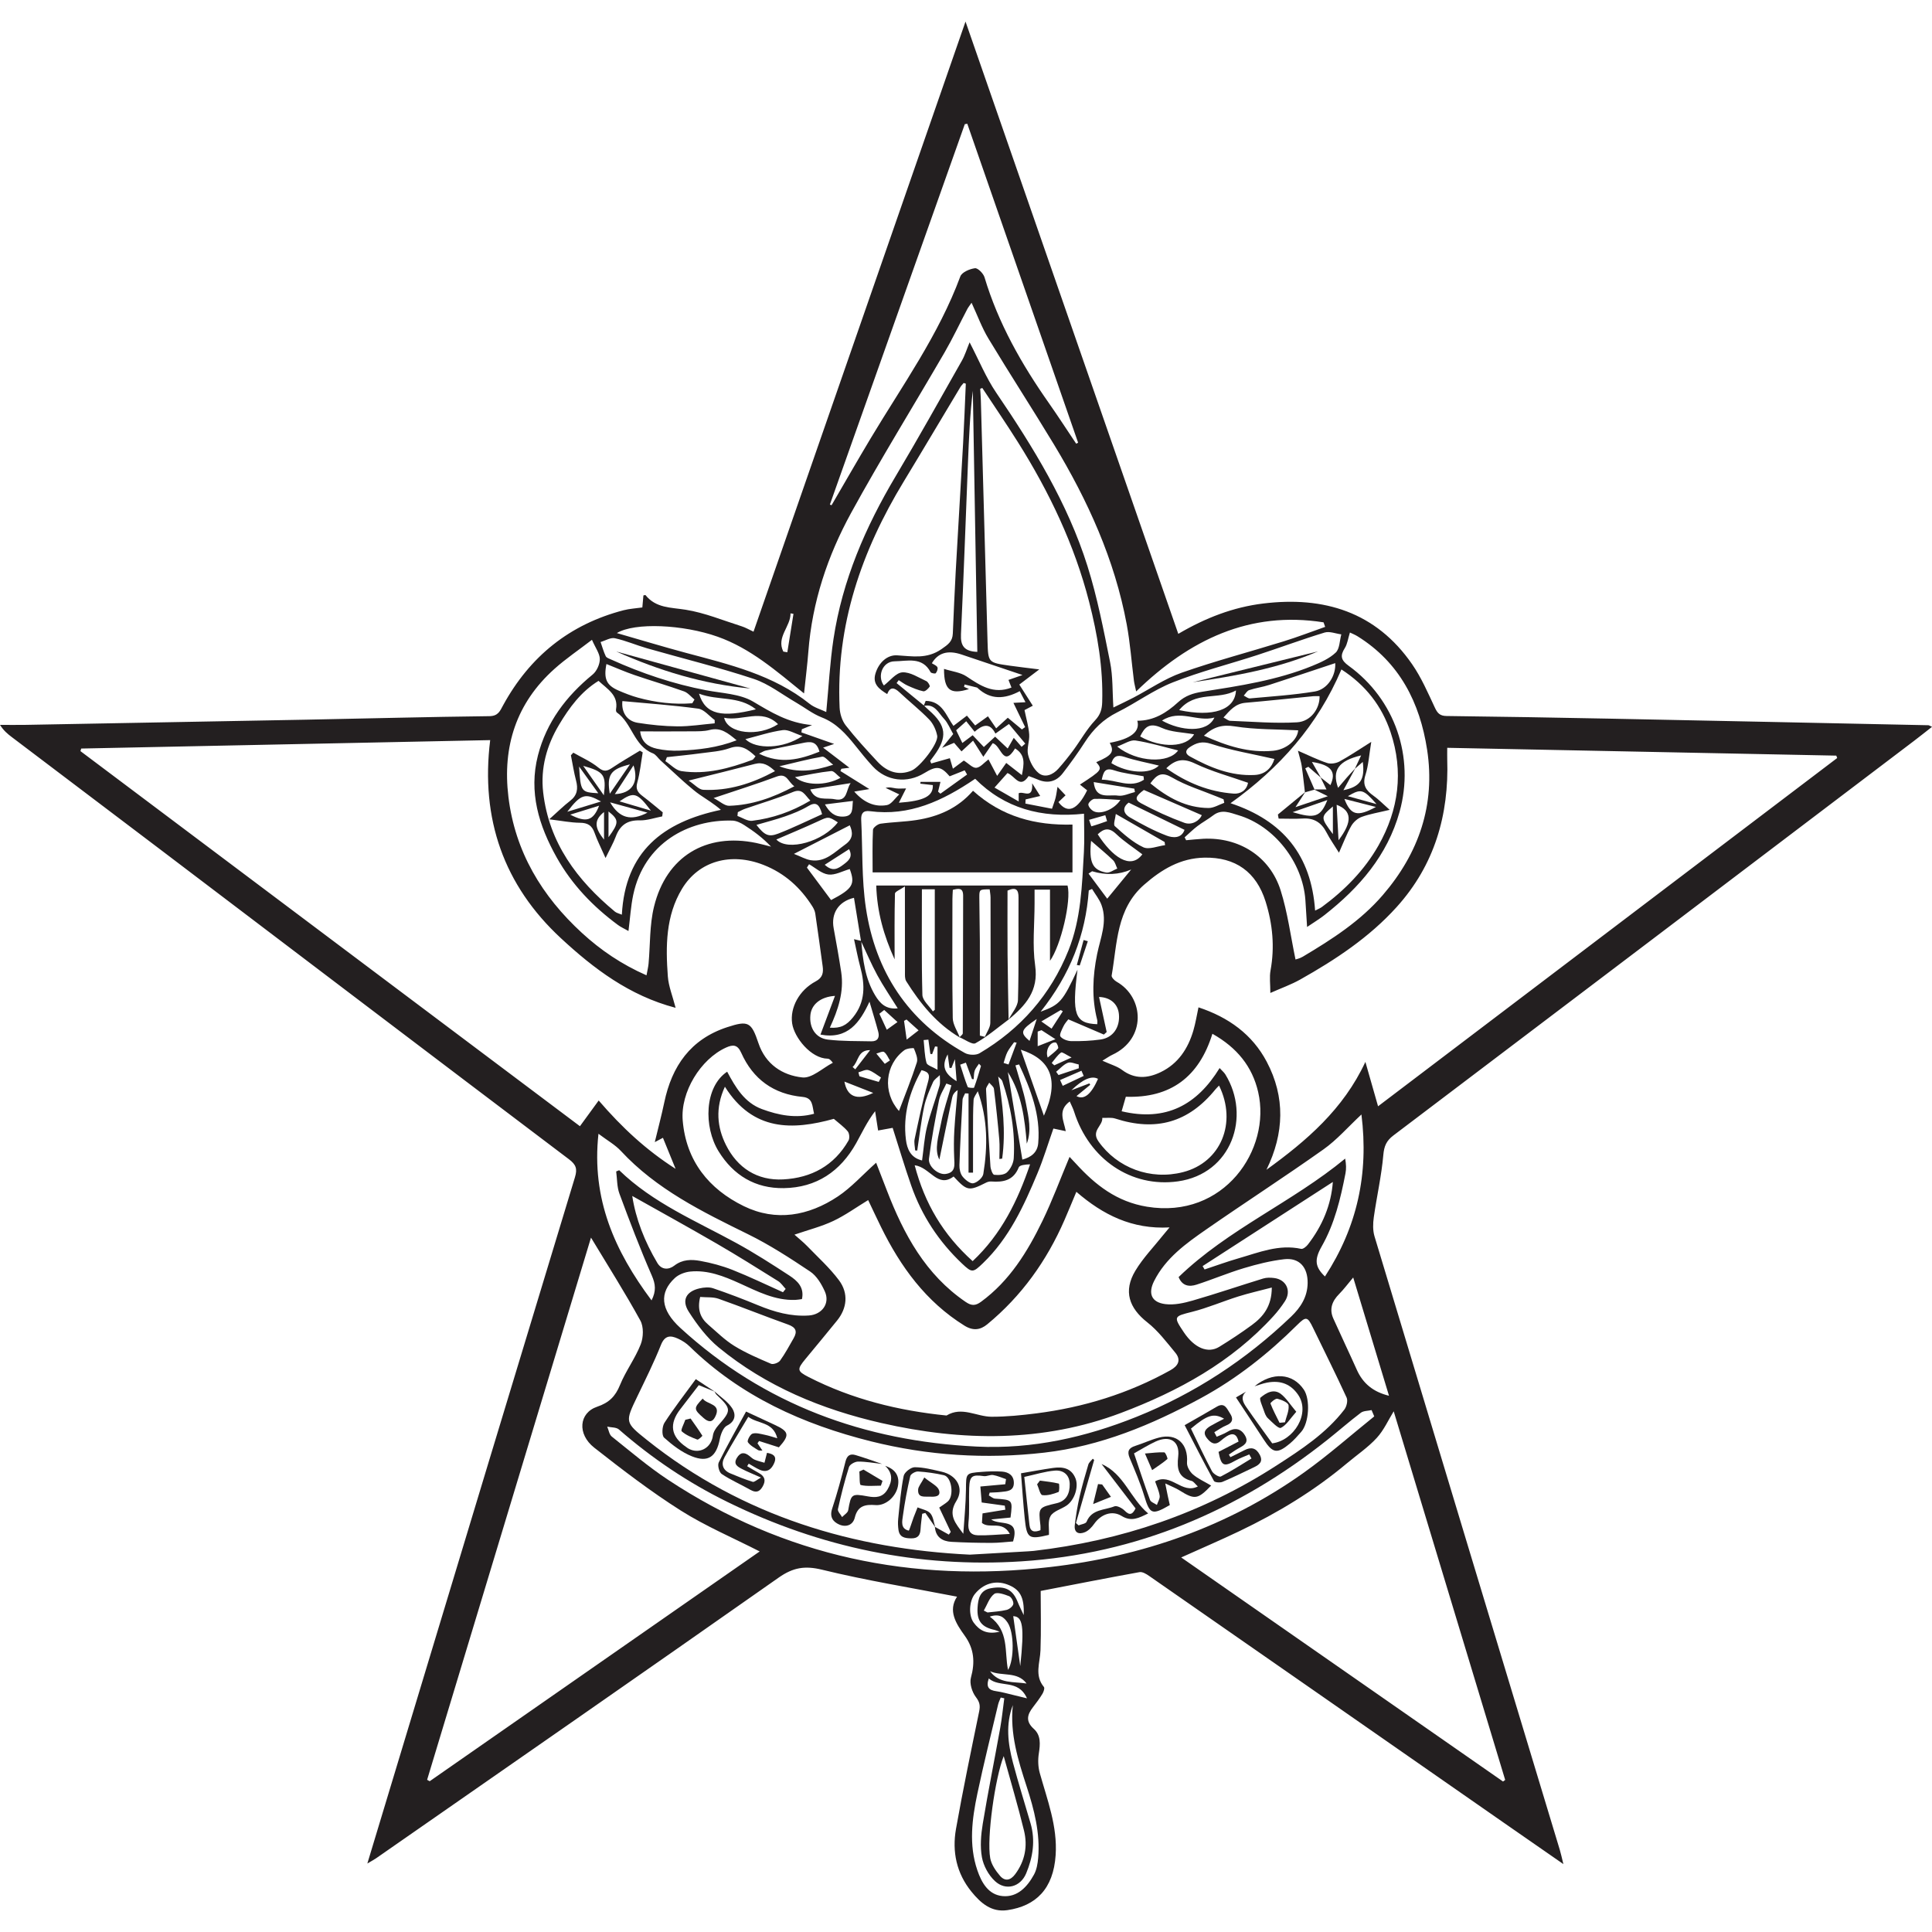 <?xml version="1.0" encoding="UTF-8"?>
<svg id="Insignias" xmlns="http://www.w3.org/2000/svg" viewBox="0 0 108 108">
  <defs>
    <style>
      .cls-1 {
        fill: #231f20;
      }
    </style>
  </defs>
  <g id="Star_Insignia" data-name="Star Insignia">
    <path class="cls-1" d="M53.494,89.254c-2.571-.5-5.079-.905-7.539-1.506-.968-.237-1.625-.122-2.428.442-7.478,5.253-14.988,10.46-22.49,15.68-.125.087-.262.158-.502.302.691-2.289,1.346-4.46,2.003-6.631,3.197-10.58,6.391-21.16,9.603-31.735.143-.472.058-.705-.335-1.002-7.65-5.782-15.285-11.582-22.924-17.377-2.741-2.079-5.487-4.152-8.23-6.229-.224-.17-.443-.347-.652-.677.487,0,.974.008,1.461-.001,5.212-.095,10.424-.189,15.636-.289,3.42-.066,6.839-.157,10.259-.197.497-.006.595-.291.77-.612,1.49-2.725,3.716-4.526,6.736-5.31.33-.086.679-.102,1.045-.155.021-.235.04-.454.06-.672.044-.007.105-.032.117-.017.587.731,1.414.684,2.241.816,1.068.17,2.096.599,3.138.928.209.066.401.181.659.3,3.941-11.342,7.867-22.641,11.851-34.106,3.994,11.493,7.937,22.841,11.894,34.227,1.518-.893,3.073-1.492,4.743-1.696,3.394-.415,6.305.465,8.33,3.397.514.744.881,1.594,1.267,2.418.148.317.285.469.659.473,3.034.036,6.068.088,9.101.148,5.943.118,11.886.244,17.829.368.035,0,.07.029.206.088-.359.281-.677.536-1.001.782-9.7,7.357-19.4,14.715-29.108,22.061-.392.296-.521.594-.565,1.094-.102,1.166-.367,2.317-.532,3.479-.049.348-.06.734.039,1.065,3.445,11.439,6.905,22.873,10.362,34.309.063.207.106.42.197.785-1.184-.822-2.247-1.558-3.309-2.297-6.615-4.605-13.23-9.212-19.849-13.812-.156-.109-.374-.241-.536-.212-1.835.332-3.664.693-5.525,1.052,0,1.074.03,2.197-.011,3.318-.025.697-.349,1.402.192,2.051.052.063-.016.272-.082.38-.158.26-.341.506-.528.747-.328.421-.423.793.045,1.214.402.361.36.859.281,1.368-.056.357-.045.754.052,1.1.421,1.504.993,2.974.888,4.582-.125,1.904-1.113,2.849-2.691,3.082-.908.134-1.503-.401-2.017-1.033-.836-1.028-1.088-2.237-.863-3.509.39-2.197.846-4.382,1.296-6.568.066-.323.03-.519-.185-.8-.213-.28-.365-.765-.276-1.086.237-.863.181-1.615-.35-2.349-.491-.68-.941-1.392-.428-2.176ZM48.144,52.598c.089,1.057.214,2.104.776,3.041.272.453.605.799,1.264.728-.404-.649-.805-1.235-1.143-1.855-.336-.616-.609-1.268-.91-1.903-.131-.806-.262-1.611-.393-2.421-.871.206-1.288.875-1.136,1.7.15.816.297,1.634.422,2.454.167,1.1-.175,2.112-.635,3.106.599.043.927-.127,1.292-.575.703-.864.677-1.82.408-2.824-.132-.491-.225-.992-.349-1.548.216.052.31.074.404.097ZM51.652,39.444c.088.083.174.17.266.25.989.857,1.063,1.508.29,2.556-.07.095-.14.189-.211.284.02.048.04.096.059.144.345-.097.689-.195,1.041-.294.033.114.096.329.171.587.273-.204.478-.358.61-.457.272.171.497.426.697.407.228-.021.434-.286.681-.469.147.278.291.553.485.919.201-.286.344-.49.508-.722.288.224.558.435.875.681.117-.609.22-1.12-.379-1.493-.676,1.11-.779-.182-1.254-.291-.131.19-.278.404-.522.759-.247-.39-.407-.641-.574-.903-.275.256-.449.418-.646.601-.156-.179-.285-.328-.415-.478-.178.074-.347.145-.674.281.287-.355.46-.569.625-.773-.181-.31-.301-.628-.517-.855-.309-.327-.52-.859-1.135-.715.041-.103.081-.205.113-.284.931.013,1.139.828,1.552,1.398.289-.219.512-.389.753-.572.157.187.296.352.461.549.244-.174.463-.331.715-.512.166.243.306.448.459.673.24-.219.443-.405.65-.593.293.243.542.449.79.655.06-.044.119-.088.179-.132-.218-.452-.437-.904-.654-1.354.191-.011.399-.022.674-.037-.124-.239-.213-.41-.321-.617-.847.45-1.629.493-2.343-.165-.015-.014-.03-.033-.048-.038-.231-.059-.462-.115-.693-.172-.009.045-.019.089-.028.134.074.034.149.067.273.123-1.046.328-1.396.062-1.394-1.127.449.143.914.191,1.258.421.771.515,1.512,1.011,2.513.622-.043-.11-.111-.284-.167-.427.286-.1.564-.197.784-.274-1.145-.385-2.273-.764-3.401-1.144-.787-.265-1.324-.091-1.667.486.112.075.266.126.311.226.038.084-.023.249-.094.332-.033.038-.256,0-.288-.06-.467-.882-1.303-.613-2.01-.606-.689.007-.984.845-.601,1.351.347-.264.678-.713,1.034-.734.437-.026.902.292,1.341.491.095.043.216.261.186.306-.079.12-.253.282-.356.261-.302-.061-.594-.191-.879-.318-.175-.078-.331-.2-.496-.303l-.119.164c.509.42,1.018.84,1.531,1.256ZM27.401,41.373c-7.674.158-15.267.315-22.861.471-.014.048-.028.096-.043.144,9.33,7.006,18.659,14.012,27.922,20.968.36-.493.686-.94,1.048-1.437,1.32,1.531,2.657,2.769,4.299,3.82-.265-.651-.485-1.19-.707-1.735-.111.059-.249.132-.456.242.192-.8.381-1.504.53-2.218.424-2.035,1.471-3.539,3.521-4.209,1.172-.383,1.347-.293,1.744.894.395,1.181,1.342,1.8,2.457,1.917.533.056,1.133-.527,1.702-.821-.147-.192-.218-.227-.29-.228-.932-.011-1.872-1.183-1.986-1.976-.126-.87.386-1.852,1.323-2.349.385-.204.433-.485.383-.846-.135-.979-.268-1.959-.412-2.937-.02-.136-.081-.274-.155-.392-.668-1.064-1.555-1.867-2.739-2.332-1.824-.716-3.613-.223-4.555,1.334-.916,1.515-.918,3.213-.793,4.903.041.55.263,1.086.434,1.752-2.59-.68-4.581-2.196-6.406-3.886-3.194-2.957-4.507-6.675-3.959-11.079ZM77.036,61.841c8.602-6.525,17.133-12.996,25.664-19.467-.017-.045-.034-.09-.051-.134-7.244-.146-14.488-.291-21.748-.437,0,.28-.005.46,0,.639.103,3.112-.709,5.916-2.826,8.261-1.532,1.697-3.417,2.942-5.392,4.053-.505.284-1.059.48-1.67.751,0-.499-.057-.888.01-1.255.241-1.313.12-2.593-.275-3.853-.521-1.662-1.686-2.488-3.419-2.456-1.338.025-2.389.655-3.369,1.511-1.561,1.364-1.503,3.285-1.818,5.079-.017.097.15.274.271.342,1.558.875,1.683,3.204-.239,4.091-.149.069-.283.168-.549.328.463.212.823.309,1.1.517.705.528,1.43.472,2.154.124.978-.471,1.531-1.311,1.83-2.325.123-.418.191-.853.287-1.299,1.682.556,3.007,1.514,3.812,3.036,1.047,1.978.983,4.007-.013,6.044,2.247-1.624,4.3-3.385,5.531-6.03.248.869.465,1.63.708,2.48ZM42.466,86.726c-1.509-.771-3.037-1.416-4.418-2.291-1.678-1.064-3.265-2.281-4.83-3.51-.962-.756-.857-1.944.165-2.289.663-.224,1.016-.575,1.274-1.21.319-.786.85-1.487,1.159-2.275.153-.39.173-.981-.02-1.332-.855-1.557-1.809-3.06-2.759-4.636-3.056,10.109-6.109,20.209-9.161,30.309.048.026.097.053.145.079,6.154-4.285,12.308-8.571,18.445-12.844ZM44.412,69.019c.247.221.494.416.711.64.604.625,1.259,1.216,1.776,1.908.548.733.449,1.571-.107,2.254-.583.717-1.172,1.43-1.762,2.142-.487.588-.478.683.178,1.018,2.422,1.237,5.012,1.877,7.704,2.147.86-.526,1.684.069,2.524.069.831,0,1.667-.083,2.493-.188,2.647-.337,5.158-1.11,7.497-2.412.44-.245.613-.572.273-.983-.49-.591-.964-1.224-1.561-1.692-1.028-.806-1.351-1.751-.673-2.884.434-.724,1.04-1.345,1.57-2.012.089-.112.183-.221.343-.413-2.094.115-3.721-.703-5.209-1.99-.241.575-.447,1.08-.665,1.58-.99,2.275-2.397,4.246-4.318,5.828-.378.311-.782.379-1.275.072-2.155-1.341-3.568-3.29-4.663-5.517-.249-.507-.487-1.019-.717-1.501-.675.411-1.285.854-1.955,1.17-.664.313-1.39.496-2.165.763ZM84.021,99.588c.04-.029.08-.059.12-.088-2.092-6.919-4.185-13.838-6.232-20.607-.298.481-.549,1.054-.949,1.489-.49.533-1.107.949-1.666,1.418-1.835,1.539-3.867,2.77-6.023,3.798-1.039.496-2.098.949-3.241,1.464,6.038,4.204,12.014,8.365,17.991,12.526ZM54.225,86.905c1.306-.075,2.281-.13,3.256-.186.102-.006.203-.012.304-.023,4.882-.566,9.425-2.098,13.567-4.77,1.388-.895,2.773-1.796,3.796-3.127.128-.166.208-.5.129-.673-.6-1.31-1.249-2.598-1.876-3.897-.307-.635-.392-.657-.889-.162-1.611,1.601-3.38,3.002-5.377,4.087-2.747,1.492-5.609,2.686-8.752,3.048-3.267.376-6.504.167-9.69-.629-3.802-.951-7.292-2.522-10.143-5.307-.185-.181-.418-.331-.655-.438-.41-.186-.729-.192-.947.353-.391.98-.863,1.928-1.321,2.88-.689,1.434-.705,1.442.54,2.436,5.376,4.293,11.613,6.098,18.057,6.409ZM48.976,64.996c.199.515.402,1.037.604,1.56.943,2.445,2.157,4.693,4.401,6.223.329.224.547.221.862-.01,1.595-1.169,2.593-2.794,3.432-4.522.555-1.144.996-2.343,1.514-3.577.147.156.255.268.36.383,1.086,1.19,2.28,2.126,3.968,2.403,4.303.707,6.955-3.199,6.216-6.408-.33-1.435-1.189-2.488-2.559-3.259-.746,2.411-2.336,3.605-4.84,3.52-.074.256-.144.498-.234.812,2.482.587,4.211-.352,5.477-2.416.141.154.251.243.321.356,1.443,2.342.356,5.555-2.651,5.978-2.618.368-4.966-1.244-5.804-3.896-.059-.188-.155-.365-.244-.57-.69.509-.328,1.077-.222,1.66-.288-.061-.511-.108-.692-.146-.303.861-.554,1.697-.889,2.499-.761,1.825-1.585,3.62-3.045,5.024-.562.541-.616.551-1.174.023-1.293-1.224-2.25-2.673-2.837-4.353-.372-1.065-.693-2.149-1.04-3.232-.334.061-.601.11-.813.148-.063-.401-.116-.74-.168-1.079-.46.603-.735,1.21-1.059,1.789-.883,1.577-2.217,2.484-4.045,2.512-1.591.024-2.812-.71-3.645-2.058-.844-1.366-.797-3.602.479-4.451.464.869.964,1.729,1.948,2.092.933.344,1.895.535,2.911.259-.111-.436-.052-.886-.641-.942-1.618-.152-2.772-.988-3.432-2.466-.205-.459-.454-.472-.854-.29-1.419.646-2.549,2.487-2.417,4.073.188,2.261,1.463,3.836,3.415,4.789,1.8.879,3.624.547,5.258-.541.751-.5,1.371-1.198,2.142-1.888ZM44.828,72.62c-.125.016-.244.04-.364.045-1.146.042-2.126-.477-3.125-.929-.878-.397-1.772-.753-2.756-.655-.3.03-.646.162-.862.364-.866.807-.815,1.756.313,2.789,4.678,4.285,10.302,6.328,16.579,6.631,3.091.149,6.061-.515,8.926-1.666,3.247-1.304,6.12-3.188,8.642-5.606.522-.501.906-1.09.917-1.866.012-.883-.461-1.435-1.317-1.335-.76.089-1.515.278-2.25.499-.893.268-1.756.635-2.643.921-.405.131-.801.083-1.003-.423,2.774-2.683,6.36-4.184,9.311-6.623.056.313.066.575.017.826-.277,1.417-.606,2.814-1.334,4.09-.425.746-.36,1.152.187,1.674,1.798-2.759,2.456-5.737,2.039-9.056-.753.702-1.371,1.419-2.122,1.951-2.157,1.529-4.379,2.965-6.551,4.473-1.134.788-2.271,1.601-2.917,2.887-.35.697-.146,1.191.623,1.289.498.064,1.044-.057,1.538-.2,1.321-.382,2.624-.827,3.939-1.231.188-.058.407-.052.606-.028.684.082.983.724.604,1.304-.189.288-.401.566-.633.821-2.347,2.582-5.333,4.211-8.525,5.416-4.374,1.651-8.882,1.597-13.396.566-3.332-.76-6.438-2.043-9.099-4.228-.66-.542-1.203-1.268-1.669-1.993-.415-.646-.143-1.134.596-1.305.246-.057.538-.084.768-.006.845.287,1.68.606,2.505.947.913.377,1.839.64,2.841.574.737-.049,1.199-.673.896-1.345-.186-.413-.455-.867-.816-1.109-1.125-.753-2.271-1.497-3.483-2.092-2.565-1.26-5.116-2.511-7.103-4.653-.322-.347-.759-.587-1.252-.96-.399,3.641.908,6.557,2.967,9.314.266-.525.224-.906.016-1.383-.657-1.504-1.241-3.041-1.811-4.581-.142-.384-.126-.827-.182-1.243.056-.023.112-.046.168-.069,1.893,1.838,4.295,2.836,6.554,4.073,1.015.556,1.992,1.184,2.961,1.817.442.289.845.658.702,1.312ZM54.91,21.689c-.039.014-.077.029-.116.043.013.219.031.438.037.657.125,4.493.246,8.985.373,13.478.033,1.171.039,1.173,1.231,1.343.488.07.978.124,1.661.21-.477.362-.803.61-1.116.848.249.39.493.773.754,1.182-.239.127-.389.206-.463.245.1.495.23.921.262,1.355.028.377-.149.784-.064,1.136.091.379.305.806.602,1.038.348.271.788.086,1.086-.246.298-.332.577-.682.842-1.04.41-.556.749-1.174,1.218-1.672.3-.318.384-.623.396-1.016.058-1.908-.26-3.773-.73-5.604-.82-3.194-2.228-6.141-3.979-8.925-.644-1.024-1.327-2.022-1.993-3.032ZM53.988,21.447c-.039-.013-.079-.025-.118-.038-.061.075-.132.144-.182.226-1.057,1.759-2.102,3.526-3.167,5.28-2.36,3.886-3.797,8.033-3.586,12.643.016.34.137.731.343.994.549.703,1.158,1.361,1.765,2.017.577.624,1.238.785,1.908.51.482-.198,1.519-1.53,1.438-1.954-.062-.321-.221-.67-.445-.902-.52-.539-1.115-1.006-1.661-1.521-.292-.275-.524-.328-.689.097-.458-.282-.828-.564-.657-1.143.183-.619.661-1.053,1.205-1.023.85.046,1.662.225,2.485-.345.378-.262.617-.429.636-.872.05-1.152.097-2.304.161-3.455.133-2.393.281-4.785.414-7.177.062-1.111.102-2.224.151-3.336ZM54.201,19.135c.525,1.007.917,1.976,1.491,2.821,2.065,3.039,3.985,6.158,5.096,9.681.553,1.753.904,3.573,1.267,5.379.161.801.125,1.64.184,2.534.4-.196.764-.365,1.12-.551.897-.469,1.749-1.061,2.693-1.393,1.876-.658,3.805-1.165,5.705-1.754.782-.242,1.547-.538,2.32-.809-.03-.085-.06-.169-.09-.254-4.128-.649-7.488.964-10.475,3.863-.062-.296-.105-.447-.125-.601-.134-1.048-.21-2.107-.402-3.145-.674-3.627-2.177-6.93-4.071-10.065-1.199-1.984-2.462-3.928-3.659-5.913-.368-.61-.615-1.295-.944-2.004-.108.159-.184.249-.238.352-.425.809-.815,1.639-1.273,2.429-1.736,2.991-3.56,5.933-5.221,8.964-1.315,2.401-2.179,4.985-2.391,7.75-.057.743-.152,1.483-.242,2.343-1.554-1.26-2.993-2.519-4.827-3.169-1.937-.686-4.634-.809-5.637-.204,1.33.382,2.587.764,3.855,1.104,2.432.651,4.889,1.225,6.922,2.852.269.215.632.314.929.457.136-1.417.205-2.758.404-4.079.496-3.284,1.79-6.27,3.48-9.109,1.268-2.13,2.475-4.295,3.697-6.452.174-.307.278-.654.433-1.027ZM46.391,28.206c.031.012.063.024.094.036.726-1.244,1.441-2.495,2.181-3.731,1.775-2.962,3.804-5.782,5.017-9.059.086-.233.523-.421.819-.458.159-.02.469.292.533.507.769,2.566,2.069,4.853,3.596,7.029.524.747,1.02,1.515,1.529,2.273.036-.019.071-.037.107-.056-2.065-5.943-4.13-11.886-6.195-17.829-.046.008-.093.015-.139.023-2.514,7.088-5.028,14.177-7.542,21.265ZM33.092,35.765c-.738.568-1.458,1.052-2.098,1.626-2.137,1.913-2.913,4.341-2.574,7.15.371,3.073,1.871,5.553,4.114,7.613,1.048.962,2.218,1.757,3.606,2.367.049-.27.097-.459.115-.651.097-1.064.053-2.161.305-3.186.689-2.811,2.908-4.144,5.715-3.561.278.058.551.136.826.205-.461-.493-.967-.864-1.494-1.202-.197-.127-.441-.247-.666-.254-2.464-.073-4.932,1.261-5.543,4.148-.135.64-.174,1.301-.266,2.024-.245-.139-.431-.221-.589-.338-1.39-1.027-2.566-2.248-3.419-3.766-1.003-1.786-1.579-3.658-1.053-5.711.477-1.861,1.582-3.314,3.057-4.521.227-.186.403-.57.402-.862,0-.31-.239-.62-.439-1.079ZM33.459,38.06c-.976.598-1.637,1.499-2.207,2.454-.689,1.155-1.045,2.422-.888,3.782.326,2.823,1.897,4.909,4.008,6.663.096.08.236.106.39.172.189-3.532,2.298-5.181,5.536-5.86-.38-.332-.79-.58-1.187-.85-.23-.156-.439-.343-.653-.522-.165-.139-.325-.285-.484-.43-.352-.321-.703-.642-1.053-.965-.143-.132-.259-.327-.427-.393-1.066-.421-1.159-1.689-2.015-2.287-.037-.026-.052-.118-.042-.173.139-.795-.48-1.126-.978-1.59ZM73.515,50.904c.175-.092.288-.135.381-.204,1.277-.94,2.38-2.061,3.161-3.436,1.133-1.997,1.415-4.135.676-6.338-.489-1.458-1.39-2.627-2.747-3.504-1.326,3.118-3.453,5.513-6.199,7.478,2.938.975,4.514,2.912,4.729,6.004ZM66.223,46.806c.027.054.055.108.082.163.317-.027.634-.065.952-.081,2-.1,3.729.979,4.331,2.883.392,1.241.558,2.553.832,3.865.04-.015.241-.057.408-.157,1.628-.97,3.219-1.988,4.472-3.445,2.017-2.344,2.948-5.053,2.477-8.122-.403-2.625-1.535-4.881-3.892-6.345-.139-.086-.294-.146-.424-.209-.108.346-.141.644-.285.87-.274.431-.216.678.215.99,2.592,1.874,3.698,5.116,2.847,8.16-.684,2.446-2.25,4.243-4.191,5.769-.292.23-.615.422-.98.671-.036-.581-.062-1.044-.095-1.507-.15-2.111-1.744-4.15-3.751-4.743-.446-.132-.926-.356-1.396.006-.284.219-.605.391-.89.608-.25.19-.475.414-.711.623ZM54.513,43.535c-1.837,1.247-3.682,2.101-5.881,1.811-.383-.05-.508.129-.49.49.083,1.643.019,3.308.263,4.927.535,3.556,2.346,6.324,5.532,8.1.215.12.615.136.819.015,2.295-1.356,3.975-3.268,4.97-5.746.708-1.763.76-3.645.865-5.509.038-.683.006-1.369.006-2.136-2.384.258-4.438-.301-6.084-1.952ZM63.572,40.289c.92.008,1.644-.447,2.28-1.031.401-.368.843-.509,1.358-.59,2.085-.329,4.178-.64,6.149-1.446.464-.19.955-.407,1.309-.743.224-.213.216-.67.312-1.017-.312-.04-.657-.186-.931-.103-1.261.384-2.498.846-3.753,1.255-1.579.514-3.197.923-4.737,1.532-1.085.429-2.052,1.15-3.105,1.674-.779.388-1.347.949-1.809,1.666-.385.597-.801,1.175-1.234,1.737-.365.473-.85.597-1.412.348-.163-.072-.334-.127-.498-.189-.498.748-.755-.008-1.184-.168-.212.238-.444.498-.723.812.459.264.869.499,1.351.776v-.458c.267-.144.809.377.754-.558.217.343.322.51.449.71-.342.08-.579.136-.817.192-.004.077-.008.155-.011.232.522.101,1.043.202,1.487.289.093-.281.16-.447.202-.62.046-.189.068-.384.106-.605.138.145.283.298.45.474-.159.152-.28.267-.398.38.51.679,1.068.442,1.604-.659-.129-.102-.261-.207-.403-.32,1.244-.81,1.267-.841.913-1.253.889-.382,1.026-.58.754-1.082,1.18-.216,1.713-.632,1.541-1.235ZM76.821,79.177c-.05-.117-.099-.235-.149-.352-.203.047-.451.035-.602.15-.632.479-1.229,1.004-1.85,1.498-5.02,3.996-10.694,6.391-17.12,6.807-5.758.372-11.242-.772-16.426-3.316-2.203-1.081-4.224-2.44-6.075-4.055-.15-.131-.434-.109-.656-.159.082.188.113.44.255.554,1.033.824,2.043,1.687,3.143,2.414,6.502,4.293,13.662,5.773,21.354,4.881,5.158-.598,9.938-2.25,14.187-5.275,1.367-.973,2.628-2.093,3.938-3.146ZM53.087,43.397c-.491-.571-.729-.602-1.414-.182-.969.593-2.116.455-2.881-.368-.345-.371-.661-.77-.979-1.166-.523-.652-1.06-1.26-1.882-1.58-.504-.196-.946-.548-1.421-.823-.789-.456-1.534-1.048-2.382-1.329-1.96-.649-3.973-1.141-5.961-1.71-.603-.173-1.186-.429-1.796-.561-.24-.052-.531.134-.798.211.093.266.167.541.288.793.044.091.195.138.305.188,1.707.77,3.469,1.365,5.313,1.717.888.17,1.881.195,2.621.633,1.006.595,1.963,1.196,3.295,1.312-.291.119-.431.177-.571.234-.008.058-.016.117-.024.176.605.213,1.211.427,1.83.645-.156.052-.296.098-.618.206.558.426,1.001.765,1.471,1.125-.185.023-.317.04-.449.056-.018.042-.037.084-.055.126.512.32,1.024.639,1.618,1.01-.327.054-.546.09-.844.14.534.607,1.132.879,1.828.755.244-.043.438-.368.69-.597-.341-.163-.553-.263-.765-.364.227-.062.398.002.573.026.17.023.345.005.571.005-.146.289-.263.52-.403.799,1.424-.103,1.925-.371,1.899-.987-.232-.026-.466-.052-.701-.079.004-.033.009-.066.013-.1h1.114c-.045.186-.089.365-.133.545.044.038.088.077.131.115.497-.357.994-.714,1.491-1.071-.045-.078-.09-.157-.135-.235-.28.112-.56.223-.841.335ZM40.523,60.747c-.555,1.203-.43,2.281.059,3.259.637,1.274,1.74,2.002,3.203,1.923,1.57-.084,2.845-.768,3.648-2.174.072-.127.049-.399-.043-.51-.212-.255-.493-.452-.779-.701-2.293.635-4.515.712-6.089-1.797ZM68.145,60.685c-.096.1-.155.154-.204.215-1.497,1.845-3.318,2.368-5.599,1.628-.222-.072-.481-.028-.723-.037.035.449-.64.71-.213,1.315,1.043,1.478,2.897,2.185,4.725,1.717,2.116-.542,3.036-2.756,2.015-4.838ZM54.371,70.499c1.614-1.516,2.524-3.385,3.211-5.413-.263.011-.581.039-.634.172-.294.732-.862.838-1.535.788-.095-.007-.203.02-.288.063-.968.488-1.065.473-1.818-.342-.899.678-1.313-.521-2.176-.628.565,2.149,1.594,3.88,3.241,5.36ZM43.768,72.237c.05-.062.1-.124.151-.186-.14-.148-.256-.333-.423-.437-1.135-.709-2.269-1.421-3.426-2.092-1.574-.913-3.168-1.79-4.727-2.667.194,1.28.694,2.55,1.401,3.741.241.406.643.391.952.152.456-.352.956-.352,1.447-.263.614.111,1.23.275,1.81.505.954.378,1.879.828,2.817,1.247ZM39.14,72.501c-.171.7.011,1.17.446,1.544.477.411.931.865,1.462,1.192.645.397,1.352.699,2.051.998.127.054.418-.053.508-.177.285-.393.514-.827.757-1.249.223-.386.128-.61-.315-.768-1.3-.463-2.581-.981-3.882-1.44-.307-.108-.666-.069-1.028-.101ZM74.507,66.072c-2.435,1.573-4.857,3.138-7.28,4.703.036.063.073.126.109.189.631-.209,1.256-.438,1.894-.622,1.143-.328,2.265-.801,3.505-.53.104.023.286-.123.373-.236.815-1.049,1.306-2.229,1.399-3.505ZM56.618,95.319c-.408,1.066-.276,2.148.007,3.216.302,1.138.655,2.261.984,3.392.28.962.128,1.898-.244,2.793-.318.765-1.144.995-1.748.433-.355-.33-.639-.851-.726-1.327-.11-.604-.055-1.262.046-1.877.294-1.783.653-3.555.972-5.333.1-.555.155-1.119.231-1.679-.066-.015-.132-.03-.198-.044-.05.13-.115.256-.147.39-.392,1.659-.808,3.313-1.159,4.981-.298,1.418-.488,2.856-.004,4.278.237.697.617,1.373,1.405,1.45.836.081,1.385-.512,1.763-1.199.149-.272.207-.614.234-.93.12-1.386-.223-2.703-.646-4.005-.478-1.47-.94-2.944-.77-4.538ZM71.094,71.974c-.684.18-1.286.315-1.872.499-.867.273-1.709.638-2.588.86-1.02.256-1.052.257-.451,1.151.586.87,1.342,1.193,1.973.805.621-.382,1.232-.785,1.82-1.216.639-.468,1.116-1.054,1.118-2.098ZM56.107,98.169c-.483,1.221-.957,4.575-.753,5.704.064.352.303.701.544.983.274.322.584.274.855-.092.547-.739.699-1.568.49-2.429-.337-1.384-.745-2.75-1.135-4.165ZM75.645,71.412c-.308.366-.526.663-.782.92-.397.399-.568.842-.329,1.375.43.959.883,1.906,1.313,2.865.341.76.908,1.236,1.799,1.452-.668-2.205-1.322-4.369-2.001-6.612ZM60.234,54.203c-.325,2.523-.143,3.005,1.103,3.051,0-.08.017-.163-.002-.237-.315-1.227-.256-2.447-.005-3.682.183-.903.591-1.805.243-2.749-.118-.319-.348-.597-.527-.894-.061.027-.121.054-.182.082-.175,2.484-1.042,4.707-2.692,6.781,1.086-.395,1.229-.566,2.064-2.353ZM54.633,36.44c-.084-4.89-.168-9.742-.251-14.593-.163,1.33-.218,2.661-.271,3.992-.128,3.206-.242,6.413-.392,9.618-.03.633.173.956.915.983ZM54.658,61c-.082.163-.224.322-.234.488-.035.586-.028,1.174-.031,1.761-.003.767,0,1.534,0,2.302h-.251v-4.423c-.064-.003-.127-.007-.191-.01-.05.122-.138.242-.145.367-.068,1.216-.132,2.432-.173,3.649-.007.212.047.473.173.632.145.184.427.414.603.38.219-.042.525-.311.559-.521.247-1.528.255-3.058-.31-4.625ZM73.764,38.917c-.116,0-.234-.01-.35.001-1.264.122-2.526.259-3.791.368-.564.048-.864.418-1.229.823.167.086.269.181.374.185,1.246.046,2.498.157,3.739.084.768-.045,1.276-.771,1.258-1.462ZM71.24,42.427c-1.238-.284-2.415-.477-3.535-.845-.512-.168-.834-.055-1.202.188-.249.165-.265.361.009.513,1.127.624,2.304,1.107,3.623,1.039.611-.031.961-.417,1.105-.895ZM56.022,64.767c-.052.007-.104.014-.156.021,0-.361.026-.725-.005-1.083-.083-.948-.183-1.895-.3-2.84-.015-.123-.172-.228-.263-.342-.062.126-.184.254-.178.377.068,1.431.149,2.862.246,4.292.012.173.12.469.211.48.236.029.561.009.714-.136.2-.19.362-.513.378-.788.086-1.474-.16-2.91-.638-4.305-.035-.102-.152-.176-.23-.263.254,1.553.432,3.061.221,4.587ZM67.3,41.124c1.286.582,2.524.973,3.868.845.765-.073,1.367-.627,1.4-1.144-1.184-.062-2.382-.034-3.546-.22-.682-.109-1.165.012-1.722.519ZM39.951,40.434c0-.061,0-.122.001-.183-.306-.221-.59-.592-.92-.637-1.405-.193-2.823-.291-4.24-.423-.064.596.23,1.113.853,1.213.736.118,1.486.194,2.231.2.691.005,1.384-.108,2.075-.169ZM38.699,39.313c.041-.069.082-.139.123-.208-.193-.156-.363-.377-.584-.456-.914-.326-1.848-.597-2.766-.912-.528-.181-1.041-.407-1.572-.618-.164.834.004,1.192.677,1.483.353.153.715.295,1.085.397.997.273,2.01.393,3.038.314ZM53.184,60.671c-.094-.034-.188-.068-.282-.101-.14.31-.343.606-.409.931-.22,1.083-.424,2.172-.562,3.268-.055.437.514.91.922.857.584-.075.504-.509.486-.928-.022-.505-.021-1.013.009-1.518.044-.748.122-1.495.186-2.242-.191.123-.274.262-.305.411-.253,1.195-.496,2.391-.718,3.473-.299-.576-.042-1.315.092-2.029.135-.719.383-1.416.582-2.123ZM41.179,41.383c-.492-.408-.89-.74-1.512-.577-.308.081-.643.073-.966.076-.96.009-1.921.003-2.915.003.073.62.463.865.929.968.41.09.845.126,1.265.108,1.061-.045,2.116-.159,3.198-.579ZM51.272,64.317c-.038-.003-.077-.005-.115-.008-.012-.213-.071-.435-.028-.636.228-1.065.448-2.134.744-3.181.109-.385.087-.564-.358-.668-.674,1.211-1.05,2.494-.873,3.89.064.504.254,1.004.902,1.157.093-.668.128-1.28.272-1.865.192-.78.48-1.536.703-2.309.053-.185.014-.397.017-.597-.13.13-.311.238-.38.395-.194.443-.398.895-.496,1.365-.169.81-.262,1.637-.386,2.457ZM74.64,37.069c-1.246.413-2.467.825-3.694,1.22-.365.118-.752.169-1.116.289-.122.04-.203.201-.303.307.116.055.238.166.348.156,1.209-.111,2.424-.188,3.619-.385.728-.12,1.192-.903,1.146-1.587ZM42.234,42.279c-.422-.391-.805-.688-1.448-.456-.504.182-1.067.211-1.608.285-.631.086-1.266.146-1.899.218-.028.074-.055.149-.083.223.296.193.573.508.891.556,1.378.21,2.688-.152,3.969-.628.065-.024.105-.115.178-.198ZM46.677,55.67c-.824.054-1.317.491-1.375,1.069-.072.711.288,1.294.979,1.376.802.095,1.618.078,2.428.095.355.008.469-.215.387-.527-.141-.534-.307-1.061-.491-1.689-.536,1.162-1.208,2.128-2.74,1.84.279-.744.533-1.42.812-2.165ZM56.968,59.501c-.068.018-.136.036-.204.055.204.724.457,1.44.597,2.176.137.72.315,1.463.037,2.199-.116-1.397-.28-2.772-1.058-4.001.268,1.621.537,3.242.81,4.892.471-.125.841-.383.887-.917.14-1.593-.426-3.01-1.069-4.403ZM69.766,43.758c-1.01-.356-2.026-.629-2.96-1.075-.635-.303-1.079-.249-1.609.262,1.151.816,2.385,1.317,3.76,1.418.394.029.732-.184.808-.605ZM38.494,43.635c.34.222.574.504.82.516,1.409.067,2.709-.341,4.01-1.044-.36-.337-.672-.522-1.129-.403-1.153.302-2.312.583-3.701.931ZM64.307,43.791c.978.807,2.003,1.367,3.25,1.377.293.002.587-.187.88-.289-.013-.066-.027-.132-.04-.198-.123-.05-.247-.101-.37-.151-.839-.345-1.724-.611-2.501-1.063-.552-.321-.83-.216-1.22.325ZM59.72,56.981c-.061.084-.191.22-.268.38-.09.188-.246.485-.174.579.122.156.402.257.617.26.544.008,1.094-.015,1.633-.092.693-.098,1.089-.685,1.02-1.416-.052-.554-.455-.939-1.111-.961.146.669.287,1.315.427,1.96-.053.047-.105.095-.158.142-.635-.272-1.269-.544-1.987-.852ZM39.889,44.611c.349.181.616.441.875.433,1.268-.039,2.437-.448,3.64-1.09-.366-.264-.413-.757-.985-.544-1.098.41-2.219.76-3.53,1.202ZM50.253,62.106c.344-.916.707-1.804.999-2.716.073-.227-.067-.537-.165-.786-.014-.035-.394-.001-.531.1-1.088.806-1.231,2.36-.302,3.402ZM57.063,58.679c.428,1.222.856,2.444,1.292,3.689.902-2.036.359-3.151-1.292-3.689ZM45.298,44.753c-.316-.318-.436-.702-.975-.478-.872.363-1.785.627-2.678.938-.138.048-.267.124-.4.187-.007.071-.014.142-.021.214.276.096.565.301.825.269,1.127-.14,2.191-.498,3.249-1.129ZM63.944,44.16c-.467.342-.543.534-.157.743.776.42,1.587.789,2.416,1.091.427.156.851-.119.979-.425-1.05-.457-2.099-.914-3.238-1.409ZM44.381,47.732c.388.15.659.311.947.355.817.125,1.33-.458,1.919-.876.459-.326.432-.689.255-1.076-.998.511-1.96,1.003-3.121,1.597ZM45.955,45.513c-.158-.577-.35-.708-.783-.446-.396.239-.838.411-1.277.566-.521.184-1.059.317-1.61.479.446.569.672.697,1.217.487.827-.319,1.625-.714,2.454-1.085ZM56.67,41.245c.157.179.298.341.439.502.068-.059.136-.118.205-.177-.306-.368-.611-.735-.913-1.097-.303.215-.499.353-.756.535-.328-.659-.749-.464-1.163-.103-.159-.199-.292-.366-.469-.587-.203.181-.375.336-.563.504.118.244.221.455.346.711.214-.161.383-.288.577-.433.212.224.412.434.625.659.238-.219.437-.401.63-.579.246.232.458.431.703.662.137-.24.231-.406.339-.596ZM63.094,44.867c-.367.268-.313.606.075.83.663.383,1.345.75,2.059,1.019.327.123.817.169.988-.327-1.036-.506-2.046-.998-3.123-1.523ZM45.227,48.311c-.04.063-.08.125-.12.188.452.608.904,1.215,1.351,1.815,1.216-.633,1.359-.889,1.043-1.734-.402.114-.814.351-1.193.306-.378-.045-.722-.372-1.081-.575ZM43.398,46.929c.643.683,2.644.103,3.437-.96-.539-.342-.53-.323-1.113-.053-.763.353-1.541.674-2.324,1.013ZM65.915,39.695c1.885.403,3.127-.003,3.176-1.1-.987.562-2.268-.007-3.176,1.1ZM62.375,45.501c-.025.243-.155.589-.055.68.491.443,1.002.906,1.591,1.181.318.149.806-.066,1.217-.117l-.025-.177c-.863-.496-1.726-.991-2.729-1.567ZM65.858,41.95c-.82-.2-1.594-.438-2.387-.557-.288-.043-.618.195-1.021.338,1.113.894,2.885.961,3.407.219ZM63.857,47.757c-.515-.393-1.032-.722-1.465-1.138-.398-.382-.691-.299-1.029.019.8,1.249,1.83,2.011,2.495,1.119ZM66.749,41.048c-.618-.113-1.275-.115-1.818-.364-.675-.31-.943-.046-1.196.484,1.181.671,2.599.625,3.014-.119ZM39.075,38.777c.359,1.187,1.297,1.343,3.181.874-.971-.774-2.113-.467-3.181-.874ZM45.808,42.018c-.165-.619-.541-.566-.941-.482-.691.146-1.384.278-2.075.424-.098.021-.186.086-.362.171,1.211.599,2.274.331,3.378-.112ZM55.885,91.214c-.206-.073-.243-.09-.282-.099-.721-.154-1.001-.494-.957-1.237.03-.501.127-.986.753-1.097.8-.141,1.22.079,1.497.785.076.194.174.38.329.717.047-1.019-.222-1.457-.932-1.716-.662-.241-1.33-.041-1.799.54-.314.388-.366,1.195-.058,1.608.312.419.721.673,1.448.497ZM40.48,40.123c.203.902,1.922,1.078,3.013.359-.923-.91-2.009-.143-3.013-.359ZM41.667,41.319c.599.591,2.13.545,3.189-.177-.444-.142-.789-.37-1.097-.328-.695.095-1.372.322-2.092.505ZM64.957,40.281c1.031.579,2.525.723,2.93-.169-.976.267-1.921-.486-2.93.169ZM60.992,47.004c-.125,1.203.076,1.632.847,1.773.186.034.411-.144.618-.224-.077-.158-.118-.354-.237-.468-.372-.358-.773-.685-1.227-1.08ZM61.05,48.704c-.067.043-.133.086-.2.13.333.447.666.894,1.044,1.403.471-.573.905-1.102,1.339-1.63q-1.034.444-2.183.097ZM64.783,42.796c-.681-.167-1.316-.283-1.923-.484-.409-.135-.615-.035-.732.349.908.559,2.142.643,2.655.135ZM45.293,44.131c.299.689.892.447,1.37.548.736.155.619-.539.89-.902-.73.114-1.459.228-2.26.354ZM46.576,42.748c-.285-.217-.474-.474-.615-.45-.753.129-1.495.328-2.393.538,1.072.398,1.953.258,3.008-.088ZM54.996,90.033c.069.035.138.07.207.105.357-.043.72-.059,1.066-.143.15-.036.351-.197.375-.329.025-.134-.107-.389-.23-.437-.267-.104-.678-.248-.839-.125-.271.208-.394.609-.579.93ZM55.327,90.369c1.096.8.814,1.954,1.022,2.981.357-.587.341-2.106-.023-2.645-.198-.293-.446-.52-.999-.335ZM46.987,43.48c-.191-.146-.371-.394-.523-.378-.667.069-1.325.215-2.023.34.551.478,1.722.496,2.546.038ZM63.945,43.588c-.007-.065-.013-.13-.02-.195-.551-.106-1.119-.158-1.647-.332-.5-.165-.59.072-.689.524.821.002,1.598.505,2.355.004ZM61.139,43.719c.1,1.002.853.68,1.359.757.298.045.63-.127.946-.201-.012-.063-.024-.126-.035-.188-.753-.122-1.506-.244-2.27-.368ZM62.632,44.719c-.547-.029-1.001-.079-1.452-.062-.127.005-.35.217-.342.319.011.138.177.319.32.383.398.18,1.128-.115,1.475-.641ZM55.274,93.826c-.171.5.017.657.416.713.334.047.661.144.991.221.196.046.391.095.728.177-.496-1.103-1.531-.571-2.136-1.112ZM54.726,59.462c-.093.147-.198.259-.241.392-.048.149-.039.315-.055.474-.032-.002-.063-.004-.095-.007-.114-.306-.228-.613-.342-.919-.106.038-.211.076-.317.114.135.416.257.838.419,1.243.022.056.346.07.357.04.147-.396.264-.803.385-1.208.003-.01-.025-.03-.112-.129ZM46.114,44.966c.252.44.535.704,1.033.682.582-.025.48-.453.531-.875-.522.065-.993.123-1.564.194ZM60.176,61.272q.628.346,1.204-.963-.529-.292-1.491.638c.336-.128.673-.257,1.009-.385.015.027.031.054.046.08-.256.21-.512.42-.767.63ZM51.897,58.116c-.088.008-.177.016-.265.024.046.427.049.864.159,1.273.039.145.337.221.616.388v-1.289c-.046-.005-.092-.01-.138-.015l-.163.432c-.033-.005-.065-.01-.098-.015-.037-.266-.074-.532-.111-.799ZM57.033,93.136c.238-2.231.138-2.768-.393-2.792.134.954.273,1.937.393,2.792ZM57.386,94.109c-.52-.697-1.382-.388-2.042-.687.509.707,1.316.575,2.042.687ZM46.103,48.341c.448.412.739.219,1.049-.013.29-.217.538-.423.312-.859-.445.285-.874.56-1.361.872ZM44.355,34.315c-.055-.009-.11-.019-.164-.028.012.737-.807,1.332-.403,2.137.075.013.149.025.224.038.115-.716.229-1.431.344-2.147ZM49.428,56.457c-.09.071-.18.141-.27.212.138.298.276.596.414.894.199-.143.399-.287.598-.43-.247-.225-.495-.45-.742-.676ZM48.813,61.094c-.555-.218-1.111-.437-1.609-.632.149.832.688,1.083,1.609.632ZM59.039,59.913c.044.061.089.122.133.183.378-.126.755-.253,1.133-.379-.001-.071-.002-.141-.004-.212-.205-.038-.444-.16-.608-.094-.246.099-.439.329-.655.503ZM53.476,60.438c-.033-.417-.059-.753-.096-1.229-.098.249-.146.371-.194.492-.036-.002-.072-.005-.107-.007-.032-.235-.064-.471-.103-.754-.349.627-.205,1.076.501,1.498ZM58.221,57.587c-.071.026-.142.052-.214.078v.818c.275-.108.551-.217.994-.391-.376-.243-.578-.374-.781-.505ZM47.985,59.944c.019.073.038.147.057.22.36.105.72.21,1.081.315.042-.082.083-.165.125-.247-.234-.144-.453-.337-.707-.414-.157-.048-.368.078-.555.126ZM58.211,57.1c.25.175.411.288.573.401.209-.323.419-.647.628-.97-.038-.023-.077-.046-.115-.069-.308.181-.617.362-1.086.638ZM60.58,60.145c-.042-.097-.084-.193-.126-.29-.398.173-.796.346-1.194.519.049.108.098.217.147.325.391-.185.782-.369,1.173-.554ZM57.954,56.962c-.906.62-.951.757-.404,1.226.129-.39.243-.736.404-1.226ZM61.886,45.902c-.033-.111-.066-.221-.099-.332-.302.086-.605.173-.907.259.045.127.121.366.129.363.296-.083.586-.188.877-.29ZM51.35,57.598c-.273-.245-.475-.426-.676-.607-.046.026-.091.051-.137.077.043.307.086.615.147,1.047.288-.224.44-.342.666-.517ZM59.902,59.114c-.295-.145-.523-.324-.588-.277-.207.15-.353.383-.522.584l.143.131c.254-.115.507-.23.967-.438ZM58.568,59.12c.231-.196.431-.333.58-.513.039-.047-.063-.316-.13-.329-.307-.058-.606.421-.45.842ZM47.661,59.645c.049.044.099.088.148.132.277-.358.554-.716.831-1.074-.708-.008-.638.643-.979.942ZM49.461,59.469c.095-.063.19-.126.285-.189-.105-.164-.18-.37-.327-.474-.081-.058-.283.054-.431.089.158.191.315.383.473.574ZM56.83,58.284c-.047-.008-.095-.016-.142-.023-.127.183-.275.355-.375.552-.096.189-.143.403-.211.606.092.029.183.057.275.086.151-.407.303-.813.454-1.22Z"/>
    <path class="cls-1" d="M52.281,85.371c-.184-.266-.369-.532-.553-.797-.059.016-.118.032-.177.048-.031.286-.075.571-.091.857-.019.338-.14.52-.519.516-.362-.004-.659-.056-.716-.476-.027-.2-.037-.408-.016-.609.085-.804.148-1.614.307-2.404.041-.205.403-.488.617-.487.499.001,1.001.137,1.496.247.846.188,1.286.917.832,1.64-.491.783-.038,1.258.389,1.834.052-.825.139-1.65.148-2.476.01-.906-.021-.914.858-.983.383-.03.771-.045,1.153-.019.38.026.673.222.666.646-.008.457-.388.454-.709.492-.213.026-.429.027-.644.039-.015.052-.03.104-.045.157.116.062.228.171.348.179.99.067.99.061.864,1.057-.353.035-.716.07-1.08.106.485.367,1.621-.116,1.224,1.23-.383.027-.8.081-1.217.08-.742,0-1.484-.017-2.225-.058-.515-.029-.889-.262-.93-.84.26.145.519.29.779.436.036-.05.073-.101.109-.151-.213-.45-.426-.9-.645-1.361.187-.132.346-.223.48-.342.363-.323.216-1.368-.22-1.467-.472-.108-.958-.177-1.441-.208-.146-.009-.411.138-.438.256-.169.729-.308,1.467-.41,2.209-.044.318-.147.728.324.842.029.007.176-.483.272-.74.07-.188.148-.373.222-.56.244.105.555.152.713.333.168.192.19.512.275.776ZM56.451,85.746c-.426-.776-1.137-.253-1.56-.614.01-.168.022-.361.033-.532.462-.075.869-.142,1.275-.208-.011-.075-.021-.15-.032-.225-.431-.059-.862-.118-1.29-.177-.027-.332-.05-.607-.074-.893.499-.045.945-.086,1.391-.126.014-.095.029-.191.043-.286-.24-.08-.475-.188-.722-.229-.166-.027-.354.084-.521.06-.654-.093-.79-.005-.816.663-.025.646.027,1.299-.04,1.94-.047.455.112.692.522.705.54.018,1.082-.042,1.791-.077Z"/>
    <path class="cls-1" d="M68.015,80.315c.201-.091.414-.161.599-.276.406-.253.749-.196.985.209.243.418-.101.566-.391.73-.177.1-.342.222-.512.334.028.048.056.097.084.145.261-.129.525-.254.783-.389.372-.194.653-.133.858.255.206.389-.03.557-.324.698-.584.279-1.165.566-1.761.816-.135.056-.431.033-.477-.051-.562-1.025-1.092-2.069-1.636-3.119.677-.388,1.241-.702,1.796-1.032.452-.268.571.129.738.374.187.274.175.52-.2.669-.239.095-.451.255-.676.385.044.084.088.169.132.253ZM68.428,79.307c-.59-.33-.939-.209-1.853.553.385.792.759,1.6,1.177,2.385.081.151.399.342.494.293.589-.301,1.146-.665,1.713-1.008-.041-.076-.083-.151-.124-.227-.256.112-.525.204-.767.341-.655.373-.798.312-.951-.483.366-.189.741-.382,1.12-.578-.101-.428-.328-.506-.667-.292-.12.076-.232.166-.34.258-.324.275-.552.111-.763-.156-.256-.324-.068-.521.202-.682.221-.131.454-.243.759-.404Z"/>
    <path class="cls-1" d="M42.877,81.215c.318.054.567.172.407.558-.15.361-.405.571-.816.388-.213-.095-.409-.227-.613-.342-.03.048-.059.095-.089.143.22.128.438.261.66.384.327.182.4.412.207.751-.183.321-.389.356-.698.18-.526-.299-1.088-.542-1.589-.878-.144-.096-.246-.487-.168-.645.475-.961,1.007-1.893,1.527-2.847.549.255,1.063.493,1.577.731.837.387.876.579.258,1.269-.368-.118-.738-.236-1.107-.354-.03.043-.059.086-.089.129.092.135.184.27.276.405-.081-.006-.18.016-.24-.023-.207-.133-.447-.256-.576-.449-.051-.076.126-.431.259-.473.203-.064.46.018.688.064.236.048.466.128.699.194-.229-.934-1.08-.793-1.621-1.198-.47.795-.922,1.517-1.329,2.263-.206.377-.098.72.325.898.412.173.826.342,1.252.472.093.028.238-.117.463-.239-.457-.204-.776-.329-1.077-.487-.233-.123-.483-.261-.273-.609.198-.328.425-.333.701-.112.095.076.188.166.297.211.175.073.363.115.546.17.047-.185.095-.371.142-.556Z"/>
    <path class="cls-1" d="M67.703,83.044c-.75.784-.921.8-1.77.269-.213-.133-.454-.223-.795-.388.066.325.102.511.141.697.037.175.078.35.114.512-1.007.582-1.116.518-1.436-.532-.218-.715-.518-1.407-.807-2.098-.155-.37-.058-.562.315-.679.443-.14.868-.344,1.317-.461,1.001-.262,1.649.352,1.572,1.395-.016.215.153.508.329.659.284.245.644.403,1.02.626ZM63.392,81.244c.301.89.581,1.752.895,2.602.046.124.252.189.384.281.056-.171.178-.352.155-.512-.041-.281-.17-.549-.256-.805.904-.497,1.488.735,2.39.284-.148-.136-.234-.279-.349-.309-.747-.193-.829-.682-.749-1.364.1-.856-.465-1.208-1.266-.837-.419.194-.813.443-1.203.66Z"/>
    <path class="cls-1" d="M49.298,81.834c-.444-.049-.889-.133-1.332-.13-.176.001-.461.159-.507.305-.244.772-.444,1.56-.618,2.352-.028.125.15.296.233.445.118-.127.316-.24.341-.383.159-.913.185-.941,1.095-.775.441.081.84.069,1.107-.393.281-.485.287-.915-.137-1.314.564.187.832.561.709,1.161-.119.578-.683,1.075-1.241,1.033-.577-.044-1.001.031-1.164.698-.105.431-.495.558-.878.387-.348-.155-.54-.425-.388-.885.286-.865.524-1.748.745-2.633.085-.34.26-.452.561-.363.497.148.985.327,1.476.493Z"/>
    <path class="cls-1" d="M39.929,77.77c.344.316.765.583,1.007.964.19.3.205.711-.295.957-.21.103-.349.478-.403.752-.193.983-.643,1.332-1.558.967-.57-.227-1.092-.629-1.555-1.044-.14-.125-.116-.622.018-.83.527-.816,1.127-1.583,1.752-2.441.373.246.714.472,1.056.698-.291-.118-.581-.237-.889-.362-.356.464-.687.9-1.024,1.332q-.974,1.246.317,2.124c.034.023.064.051.099.072.61.367,1.308-.003,1.398-.709.025-.2.159-.411.298-.568.741-.841.741-.923-.094-1.716-.054-.052-.084-.13-.125-.195Z"/>
    <path class="cls-1" d="M61.164,81.614c-.339,1.174-.678,2.349-1.017,3.523.049.044.098.089.147.133.154-.065.402-.092.446-.202.289-.716,1.01-.64,1.554-.862.14-.058.437.099.576.241.279.287.438.215.609-.125-.629-.821-1.265-1.652-1.901-2.482,1.261.546,1.597,1.917,2.604,2.762-.519.252-.927.482-1.484.14-.54-.331-1.157-.086-1.526.433-.134.189-.315.387-.52.473-.344.145-.625.038-.57-.407.064-.521.146-1.041.262-1.552.139-.612.315-1.217.494-1.819.037-.123.163-.219.248-.327.026.023.052.047.078.07Z"/>
    <path class="cls-1" d="M57.075,82.358c.627-.106,1.202-.215,1.78-.298.537-.077,1.027-.006,1.264.578.19.467-.046,1.211-.491,1.519-.299.207-.734.312-.9.588-.166.274-.073.705-.092,1.056-1.132.27-1.237.205-1.353-.921-.085-.826-.138-1.655-.208-2.523ZM57.258,82.56c.102.952.19,1.817.289,2.682.046.403.289.424.615.297,0-.101.008-.182-.001-.261-.118-1.021-.115-1.006.92-1.251.536-.127.725-.556.717-1.063-.008-.529-.362-.795-.837-.756-.538.044-1.066.214-1.702.352Z"/>
    <path class="cls-1" d="M69.661,77.79c-.332.288-.182.592.004.862.468.68.959,1.345,1.452,2.031,1.204-.144,2.165-1.678,1.444-2.721-.389-.562-.944-.825-1.738-.672-.235.045-.462.134-.693.204,1.002-.817,2.131-.74,2.756.188.368.546.293,1.855-.145,2.356-.2.229-.403.462-.635.656-.709.594-.964.546-1.46-.218-.497-.765-1.004-1.524-1.554-2.359.212-.122.391-.224.569-.327Z"/>
    <path class="cls-1" d="M61.61,82.981c.146.205.292.41.493.693-.314.127-.569.23-.996.403.119-.485.197-.801.274-1.116.076.007.153.014.229.021Z"/>
    <path class="cls-1" d="M37.022,45.636c-.423.08-.847.234-1.268.223-.695-.017-1.097.277-1.332.905-.131.351-.321.68-.572,1.199-.256-.578-.465-.984-.615-1.41-.143-.407-.379-.557-.815-.56-.517-.004-1.033-.111-1.718-.193.464-.414.799-.748,1.171-1.035.4-.309.449-.673.329-1.13-.122-.464-.194-.942-.288-1.414.045-.049.089-.097.134-.146.472.272.986.493,1.402.834.32.263.505.192.787.002.498-.336,1.021-.634,1.533-.948.053.031.106.063.158.094-.096.563-.15,1.138-.303,1.684-.106.379.033.562.298.762.385.29.751.604,1.125.908-.01.075-.019.149-.029.223ZM36.194,45.428c-.716-.198-1.346-.372-2.089-.577.519.89,1.166,1.057,2.089.577ZM34.37,44.392c.958-.035,1.353-.666,1.044-1.607-.354.545-.682,1.05-1.044,1.607ZM34.088,44.371c.41-.598.746-1.087,1.126-1.641-1.079.264-1.306.574-1.126,1.641ZM31.711,45.378c.599-.182,1.198-.365,1.887-.575-.882-.49-1.122-.422-1.887.575ZM32.6,42.811c.392.559.731,1.043,1.155,1.646.142-1.145.012-1.317-1.155-1.646ZM36.385,45.315c-.767-1.019-.951-1.071-1.752-.519.571.169,1.099.326,1.752.519ZM33.445,44.343c-.357-.497-.665-.925-1.073-1.493.088,1.413.107,1.438,1.073,1.493ZM33.49,45.039c-.602.187-1.07.332-1.613.5.888.459,1.287.351,1.613-.5ZM33.766,46.936v-1.543c-.617.482-.488.93,0,1.543ZM34.016,45.361v1.44c.594-.813.592-.968,0-1.44Z"/>
    <path class="cls-1" d="M72.946,44.292c-.059-.493-.108-.988-.18-1.479-.035-.234-.113-.462-.211-.848.622.268,1.118.517,1.639.688.202.066.496.017.689-.088.547-.298,1.064-.651,1.771-1.095-.123.743-.154,1.32-.325,1.852-.183.567.038.871.459,1.168.276.195.514.444.895.781-.621.15-1.111.228-1.568.395-.229.084-.46.295-.582.509-.249.437-.425.915-.684,1.492-.272-.437-.511-.772-.697-1.134-.282-.547-.694-.815-1.319-.777-.451.027-.905.005-1.357.005-.014-.076-.027-.153-.041-.229.51-.42,1.02-.84,1.53-1.26-.157.243-.313.485-.548.848.641-.217,1.163-.393,1.808-.611-.344-.17-.556-.274-.768-.378h.694c-.13-.264-.233-.472-.335-.68.184.146.369.291.554.437.35-.745.04-1.135-1.033-1.294.169.295.335.586.5.876-.234-.202-.467-.404-.701-.606-.057.029-.114.058-.171.087.172.396.344.793.518,1.19-.177.052-.357.102-.536.152ZM75.759,42.954c-.211.388-.421.775-.662,1.219.953-.195,1.208-.595,1.083-1.581-.152.131-.298.258-.444.385.116-.247.232-.493.352-.749-1.255.296-1.645.822-1.289,1.813.174-.205.325-.388.481-.565.156-.177.319-.348.479-.522ZM74.825,46.97c.8-1.052.738-1.66-.106-1.982.033.619.066,1.23.106,1.982ZM74.199,44.724c-.692.241-1.26.439-1.939.676,1.251.376,1.561.274,1.939-.676ZM75.153,44.661c.355.92.727,1.011,1.761.449-.623-.159-1.159-.295-1.761-.449ZM74.509,46.627v-1.545c-.699.594-.699.608,0,1.545ZM76.949,44.949c-.747-.847-.863-.874-1.603-.442.507.14.98.27,1.603.442Z"/>
    <path class="cls-1" d="M53.652,57.996c-1.295-.765-2.208-1.897-2.993-3.145-.086-.136-.071-.347-.071-.524-.005-1.524-.003-3.047-.003-4.777-.271.189-.553.292-.556.402-.032,1.195-.02,2.392-.02,3.676-.609-1.338-.982-2.659-1.026-4.126h10.694c.221.839-.372,3.353-.982,4.209v-3.979h-.862c0,.257,0,.513,0,.77,0,1.16-.13,2.339.033,3.476.204,1.421-.546,2.232-1.485,3.016.183-.365.514-.725.524-1.094.054-1.907.019-3.816.031-5.724.003-.44-.136-.609-.615-.391,0,1.173-.008,2.367.002,3.562.01,1.215.038,2.431.058,3.646-.611.453-1.193.957-1.851,1.324-.18.1-.589-.211-.893-.333.064-.075.183-.149.183-.225.014-2.564.015-5.128.02-7.693,0-.459-.262-.4-.576-.325-.009.194-.023.354-.023.514-.001,2.219-.019,4.438.018,6.656.006.363.256.723.393,1.084ZM51.535,49.712c0,2.013-.027,3.958.027,5.902.009.313.381.616.586.924.036-.029.071-.058.107-.087v-6.739h-.72ZM54.775,57.891c.093.023.186.046.279.069.106-.259.302-.518.305-.778.024-2.335.016-4.67.013-7.005,0-.156-.033-.312-.049-.463-.568.003-.579.003-.578.456.002.812.026,1.624.029,2.436.005,1.762.001,3.524.001,5.285Z"/>
    <path class="cls-1" d="M54.391,44.204c1.621,1.457,3.486,1.943,5.561,1.89v2.673h-11.172c0-.805-.019-1.594.02-2.379.006-.126.263-.32.423-.343.662-.094,1.337-.101,1.998-.203,1.211-.186,2.304-.641,3.171-1.638Z"/>
    <path class="cls-1" d="M66.676,38.138c2.333-.575,4.667-1.15,7-1.725-2.239.962-4.613,1.371-7,1.725Z"/>
    <path class="cls-1" d="M41.947,38.489c-2.649-.247-5.099-1.001-7.498-2.069,2.502.69,4.972,1.372,7.498,2.069Z"/>
    <path class="cls-1" d="M60.196,53.944c.126-.465.252-.931.378-1.396.079.022.158.044.236.066-.151.452-.301.904-.452,1.356-.054-.009-.108-.017-.162-.026Z"/>
    <path class="cls-1" d="M72.463,78.918c-.342.383-.55.752-.863.901-.131.062-.499-.328-.729-.544-.111-.105-.171-.277-.223-.43-.083-.243-.268-.646-.186-.716.317-.27.743-.521,1.153-.195.293.233.501.572.847.984ZM71.527,79.535c.101-.009.201-.018.302-.027.079-.319.24-.648.202-.952-.019-.153-.389-.307-.625-.366-.106-.027-.402.226-.386.267.141.37.331.721.507,1.078Z"/>
    <path class="cls-1" d="M49.241,83.05c-.378,0-.766.047-1.124-.036-.081-.019-.055-.494-.078-.759.077-.035.153-.07.23-.105.355.211.71.422,1.064.634-.031.089-.061.178-.092.267Z"/>
    <path class="cls-1" d="M51.67,82.591c.383.317.742.47.822.714.121.371-.257.373-.518.358-.28-.016-.679.093-.65-.394.01-.173.166-.338.346-.679Z"/>
    <path class="cls-1" d="M64.003,81.253c.419-.033.751-.082,1.08-.065.069.004.206.344.175.372-.251.218-.535.398-.853.621-.145-.336-.238-.55-.401-.928Z"/>
    <path class="cls-1" d="M39.281,78.181c.239.351,1.102.27.682,1.05-.167.31-.387.253-.635.035-.552-.487-.567-.543-.047-1.085Z"/>
    <path class="cls-1" d="M38.605,79.297c.224.318.451.633.659.962.007.011-.223.238-.285.214-.308-.118-.633-.247-.871-.462-.07-.063.127-.421.201-.644l.296-.071Z"/>
    <path class="cls-1" d="M58.131,82.767c.354.048.711.083,1.057.167.034.008.043.446-.019.47-.286.11-.61.213-.901.174-.123-.017-.197-.392-.293-.604.052-.069.104-.138.156-.206Z"/>
  </g>
</svg>
